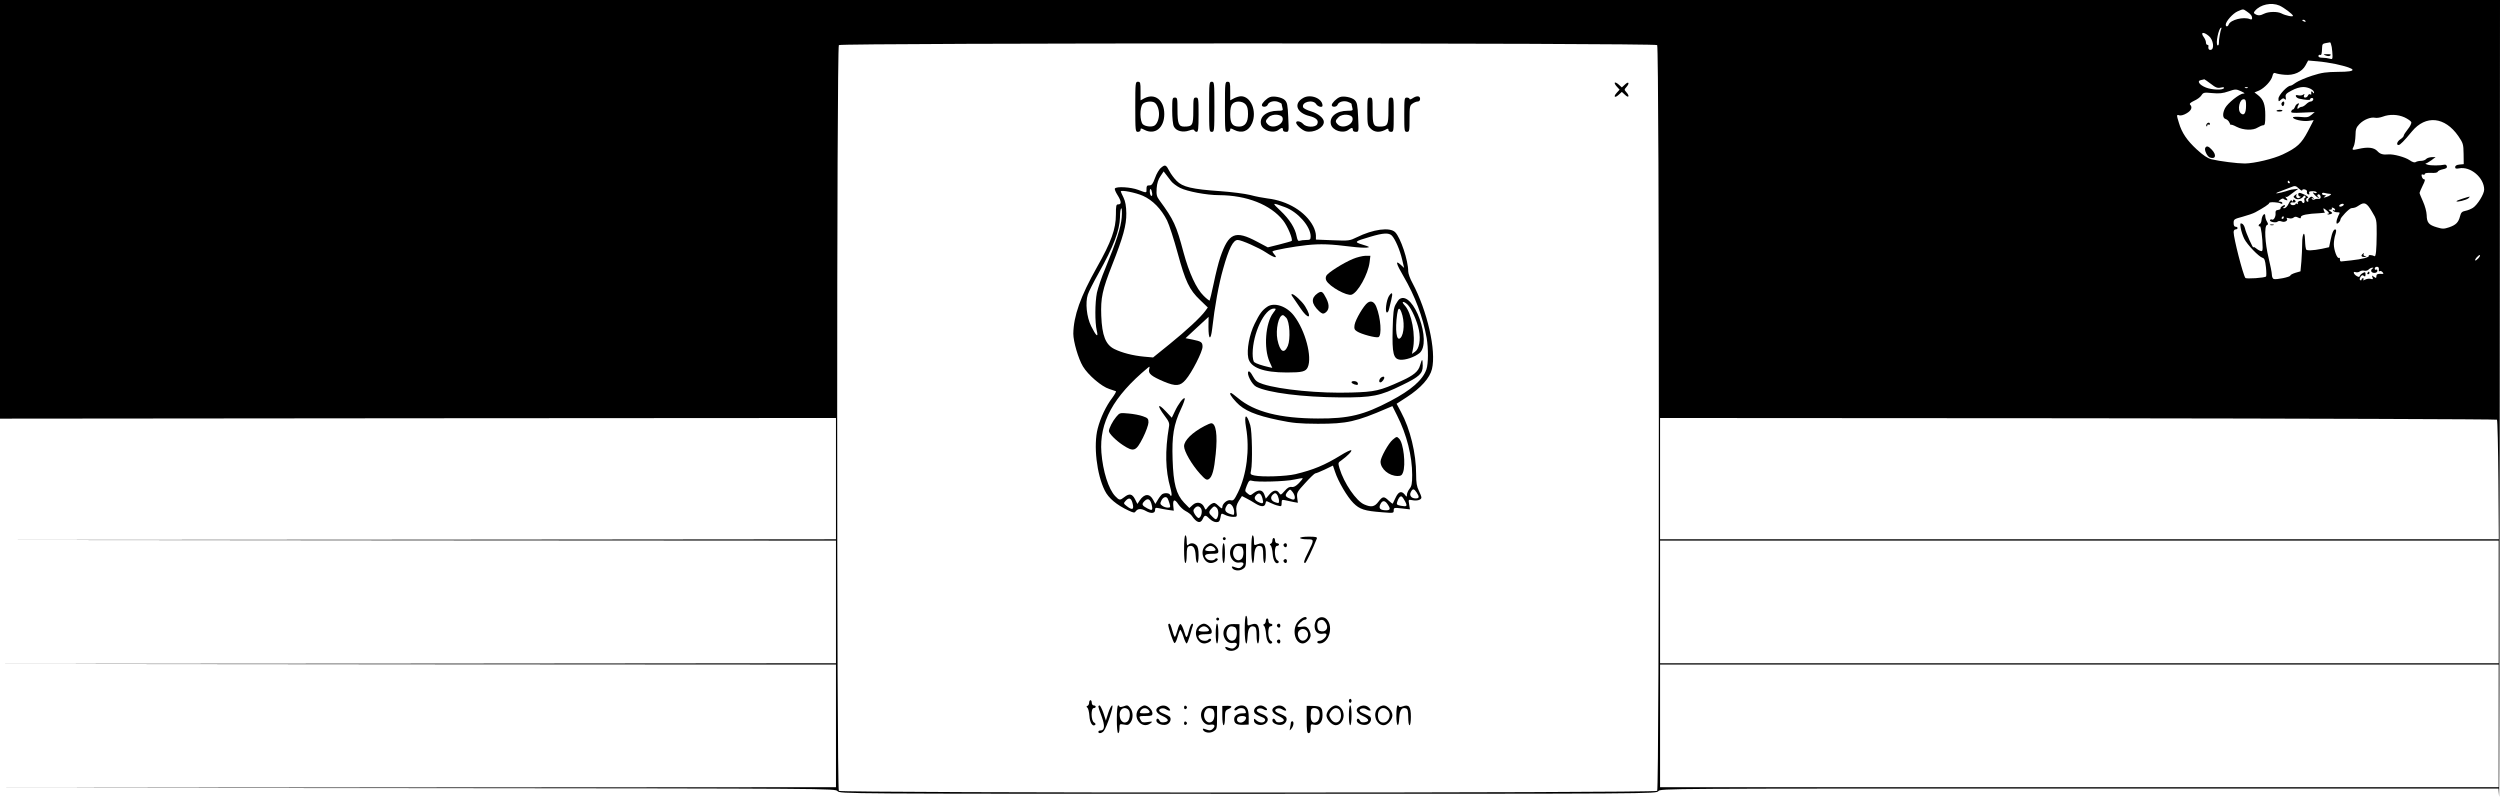 <?xml version="1.0" standalone="no"?>
<!DOCTYPE svg PUBLIC "-//W3C//DTD SVG 20010904//EN"
 "http://www.w3.org/TR/2001/REC-SVG-20010904/DTD/svg10.dtd">
<svg version="1.0" xmlns="http://www.w3.org/2000/svg"
 width="1896pt" height="610pt" viewBox="0 0 1896 610"
 preserveAspectRatio="xMidYMid meet">

<g transform="translate(0,610) scale(0.1,-0.1)"
fill="#000000" stroke="none">
<path d="M0 4513 l0 -1588 3170 3 3170 2 0 -460 0 -460 -3172 -3 -3173 -2
3173 -3 3172 -2 0 -465 0 -465 -3172 -3 -3173 -2 3173 -3 3172 -2 0 -465 0
-465 -3172 -2 -3173 -3 3169 -2 c3154 -3 3170 -3 3188 -23 19 -20 32 -20 3113
-20 3083 0 3095 0 3112 20 17 20 30 20 3195 20 l3177 0 4 -62 c2 -35 4 1311 5
2990 l2 3052 -9480 0 -9480 0 0 -1587z m17287 1545 c34 -15 103 -67 103 -78 0
-10 -57 2 -87 18 -30 16 -98 15 -132 -2 -29 -15 -47 -16 -69 -2 -11 6 -11 11
0 24 40 48 124 66 185 40z m-247 -45 c30 -20 40 -33 40 -52 0 -9 -6 -11 -17
-6 -47 20 -146 -5 -160 -40 -7 -19 -23 -20 -23 -2 0 25 55 86 90 101 44 19 41
19 70 -1z m445 -73 c3 -6 -1 -7 -9 -4 -18 7 -21 14 -7 14 6 0 13 -4 16 -10z
m-638 -57 c-7 -12 -20 -85 -19 -110 0 -13 -5 -20 -10 -17 -17 11 9 134 27 134
4 0 4 -3 2 -7z m-95 -56 c34 -28 44 -100 15 -105 -15 -3 -22 8 -18 31 0 4 -3
7 -9 7 -5 0 -10 8 -10 18 0 10 -7 27 -15 38 -30 40 -6 47 37 11z m932 -84 c3
-21 6 -51 6 -67 0 -25 -3 -27 -22 -21 -13 4 -37 7 -54 7 -19 0 -31 4 -31 13 0
7 6 11 12 9 11 -5 14 5 16 58 0 21 6 28 27 31 15 2 30 5 33 6 4 0 9 -16 13
-36z m-5116 15 c17 -17 17 -5639 0 -5656 -17 -17 -6189 -17 -6206 0 -17 17
-17 5639 0 5656 17 17 6189 17 6206 0z m5147 -144 c163 -36 169 -59 17 -59
-90 -1 -122 -5 -197 -29 -50 -16 -104 -40 -122 -52 -17 -13 -36 -24 -42 -24
-24 0 -91 -72 -91 -98 0 -24 1 -24 18 -9 14 13 21 14 30 5 8 -8 10 -5 7 14 -4
21 2 29 44 51 29 16 64 27 88 27 40 0 83 -22 83 -43 0 -7 -4 -6 -10 3 -9 14
-14 7 -11 -13 1 -5 -3 -6 -9 -2 -5 3 -13 -1 -16 -9 -3 -9 -13 -16 -21 -16 -10
0 -13 6 -9 16 5 13 4 14 -7 6 -7 -6 -24 -8 -36 -5 -17 4 -22 2 -19 -7 2 -7 13
-15 24 -18 53 -11 84 -13 84 -5 0 5 6 10 14 10 8 0 12 -6 9 -14 -3 -7 -11 -13
-19 -13 -8 0 -23 -9 -34 -20 -11 -11 -26 -20 -33 -20 -7 0 -18 -5 -24 -11 -13
-13 -13 7 0 28 6 9 3 11 -7 7 -8 -3 -18 -14 -21 -25 -4 -10 -10 -19 -15 -19
-4 0 -10 -6 -13 -14 -5 -12 9 -14 86 -10 l92 4 -25 -21 c-21 -18 -34 -21 -82
-16 -32 3 -58 1 -58 -3 0 -16 72 -32 115 -27 l42 6 -44 -85 c-49 -93 -81 -123
-190 -175 -72 -34 -215 -68 -288 -69 -57 0 -190 17 -253 32 -30 8 -62 29 -111
74 -75 69 -114 127 -136 202 -19 61 -19 65 4 57 11 -3 34 3 55 16 36 21 45 46
26 65 -7 7 2 16 29 29 23 10 48 28 56 41 15 23 20 24 83 18 52 -5 80 -2 123
13 53 18 57 18 95 1 28 -13 33 -18 17 -18 -28 0 -118 -72 -138 -110 -21 -41
-19 -77 5 -83 11 -3 24 -16 29 -29 6 -12 10 -20 10 -15 1 4 20 -2 44 -15 51
-26 124 -29 160 -5 15 9 33 17 42 17 12 0 15 14 15 75 0 83 -14 121 -56 154
l-26 20 34 14 c42 19 94 74 102 110 5 22 11 27 24 22 9 -4 40 -10 68 -12 70
-7 132 21 159 71 l20 37 70 -6 c39 -3 102 -13 140 -21z m-949 -149 c38 -30 52
-35 77 -29 20 4 27 3 23 -5 -10 -16 -90 -13 -136 5 -51 20 -71 51 -37 57 12 2
23 5 24 6 2 0 24 -15 49 -34z m281 -31 c-3 -3 -12 -4 -19 -1 -8 3 -5 6 6 6 11
1 17 -2 13 -5z m-13 -137 c0 -55 -15 -77 -39 -57 -30 25 -10 114 25 107 11 -2
15 -15 14 -50z m1202 -87 c25 -12 48 -28 51 -36 3 -9 -8 -32 -26 -54 -17 -21
-31 -43 -31 -49 0 -6 -11 -18 -25 -27 -25 -16 -34 -44 -14 -44 11 0 43 32 101
103 105 127 250 112 352 -35 36 -53 39 -61 40 -135 l1 -78 -32 -3 c-22 -2 -33
-9 -33 -19 0 -12 7 -14 29 -10 87 18 191 -71 191 -161 0 -34 -51 -116 -85
-138 -14 -9 -40 -20 -57 -23 -26 -5 -34 -13 -41 -41 -12 -47 -31 -66 -83 -84
-39 -13 -50 -13 -93 0 -61 18 -76 35 -77 93 -1 26 -13 70 -28 103 -14 31 -26
60 -26 65 0 4 11 29 24 56 17 33 20 47 11 47 -7 0 -15 9 -18 21 -4 15 -2 19 9
15 8 -3 14 -1 14 5 0 6 19 9 47 8 29 -2 48 1 51 9 2 6 19 14 38 18 25 5 34 11
31 23 -2 9 -10 14 -18 12 -31 -7 -104 -8 -128 0 -14 4 -21 8 -15 8 5 1 25 12
43 25 l33 25 -31 -1 c-17 -1 -36 -7 -42 -15 -6 -7 -23 -13 -38 -13 -14 0 -32
-4 -40 -9 -9 -6 -25 -1 -48 15 -34 23 -121 46 -158 43 -43 -4 -64 2 -86 26
-26 27 -72 32 -144 15 -47 -11 -50 -9 -34 21 6 12 12 49 13 80 1 49 5 62 30
88 33 34 86 55 119 48 12 -3 38 1 57 8 52 20 115 18 166 -5z m-871 -490 c3 -5
1 -10 -4 -10 -6 0 -11 5 -11 10 0 6 2 10 4 10 3 0 8 -4 11 -10z m72 -52 c13
-12 23 -17 23 -11 0 6 9 9 21 6 11 -3 18 -11 15 -18 -3 -8 1 -16 9 -19 9 -3
12 0 8 10 -4 10 3 14 26 14 17 0 31 -4 31 -10 0 -5 -8 -7 -17 -3 -16 6 -16 4
1 -15 11 -12 24 -22 30 -21 6 0 6 3 -2 6 -6 2 -10 9 -6 14 8 13 24 1 24 -17 0
-9 -7 -14 -17 -12 -10 1 -23 -1 -30 -5 -6 -4 -15 -2 -19 4 -5 8 -3 9 7 4 11
-6 12 -5 2 5 -10 11 -15 11 -27 0 -9 -7 -13 -16 -10 -21 3 -5 0 -9 -5 -9 -6 0
-11 7 -11 15 0 8 6 15 12 15 16 0 -20 25 -49 34 -17 6 -23 3 -23 -8 0 -9 6
-16 13 -16 8 0 7 -3 -3 -10 -16 -10 -33 7 -22 25 3 5 -2 4 -11 -4 -16 -13 -16
-14 0 -26 18 -13 50 -4 64 18 4 5 9 5 13 -2 4 -6 3 -11 -2 -11 -6 0 -8 -9 -5
-20 5 -20 -12 -29 -19 -9 -2 5 -11 7 -21 4 -9 -4 -14 -12 -10 -18 3 -6 1 -7
-5 -3 -7 4 -12 3 -12 -1 0 -5 -9 -9 -20 -9 -11 0 -20 6 -20 13 0 6 9 10 20 8
21 -4 27 9 10 20 -5 3 -10 0 -10 -7 0 -10 -2 -10 -8 0 -6 8 -13 1 -25 -23 -10
-21 -24 -35 -34 -34 -11 0 -13 3 -5 6 6 2 12 9 12 14 0 5 -9 4 -19 -3 -11 -7
-18 -15 -15 -19 2 -4 -6 -9 -18 -11 -18 -2 -22 -9 -20 -27 2 -25 -15 -54 -28
-46 -5 3 -11 1 -14 -4 -8 -13 45 -24 57 -12 6 6 19 6 32 1 25 -9 52 9 37 25
-4 4 3 4 16 0 13 -4 29 -2 37 5 10 8 19 8 34 0 17 -8 21 -8 21 4 0 15 50 25
142 29 26 1 44 4 40 7 -7 5 -14 30 -9 30 2 0 14 -9 27 -20 13 -12 18 -20 10
-20 -7 0 -11 -2 -8 -5 3 -3 13 -2 23 1 17 7 17 8 -1 21 -17 12 -17 13 0 13 9
0 14 4 11 10 -3 6 1 7 9 4 9 -3 16 -10 16 -16 0 -5 -5 -6 -12 -2 -7 4 -8 3 -4
-4 4 -7 18 -12 31 -12 23 0 23 -1 9 -27 -7 -16 -14 -36 -14 -47 0 -15 3 -16
15 -6 8 7 15 18 15 25 0 15 67 85 83 86 28 3 33 5 59 22 40 27 58 19 97 -48
36 -59 36 -61 36 -170 -1 -122 -6 -175 -17 -168 -16 9 -48 12 -43 3 7 -11 -51
-26 -134 -35 -35 -3 -69 -7 -75 -8 -6 -1 -10 6 -10 15 1 10 -2 15 -7 12 -14
-8 -39 60 -39 104 0 22 5 53 11 71 6 18 8 35 5 38 -13 13 -29 -17 -40 -74
l-12 -58 -54 -12 c-70 -14 -120 -16 -121 -3 -1 6 -3 15 -4 20 -1 6 -3 31 -4
56 -2 70 -21 43 -21 -30 0 -35 -3 -97 -6 -138 l-7 -76 -38 -11 c-22 -7 -39
-16 -39 -21 0 -11 -107 -33 -126 -26 -8 3 -14 18 -14 33 0 15 -12 73 -25 128
-27 110 -34 240 -12 248 10 3 10 9 0 26 -7 11 -13 30 -13 42 0 32 -25 7 -28
-28 -1 -15 -7 -29 -12 -31 -6 -2 -10 -8 -10 -13 0 -6 4 -8 9 -5 8 5 21 -93 21
-161 0 -27 -3 -31 -17 -26 -10 3 -26 13 -35 21 -10 8 -18 11 -18 6 0 -16 -58
112 -64 144 -4 17 -14 33 -23 36 -13 5 -15 0 -9 -35 4 -22 16 -59 27 -81 23
-45 108 -133 137 -143 16 -4 21 -19 27 -71 4 -36 4 -68 1 -71 -10 -11 -151
-20 -157 -11 -19 28 -89 302 -89 347 0 12 6 21 15 21 8 0 15 5 15 10 0 6 -7
10 -15 10 -10 0 -15 10 -15 29 0 27 4 30 68 47 37 10 81 25 97 34 63 34 105
62 105 70 0 10 71 7 88 -4 6 -4 12 -2 12 3 0 6 -8 11 -17 11 -16 1 -16 2 1 15
11 8 22 12 25 7 3 -4 12 -8 20 -10 12 -3 12 -1 1 15 -8 10 -11 15 -6 11 4 -4
13 -2 20 3 6 5 26 20 44 33 l33 24 -28 -3 c-15 -1 -35 -5 -43 -8 -26 -10 -94
-27 -97 -23 -2 2 18 11 44 20 27 10 57 21 68 26 30 13 37 12 62 -12z m233 -38
c20 0 1 -16 -30 -25 -19 -5 -21 -4 -10 4 13 9 13 11 -2 11 -10 0 -18 5 -18 11
0 7 9 9 23 5 12 -3 29 -6 37 -6z m96 -92 c-10 -6 -20 -7 -24 -3 -9 8 20 25 31
18 5 -3 2 -10 -7 -15z m-446 -88 c0 -5 -5 -10 -11 -10 -5 0 -7 5 -4 10 3 6 8
10 11 10 2 0 4 -4 4 -10z m1475 -310 c-10 -11 -20 -18 -23 -15 -3 3 3 14 13
25 10 11 20 18 23 15 3 -3 -3 -14 -13 -25z m-754 -74 c1 -6 1 -15 0 -19 -1 -5
3 -6 8 -3 5 3 14 -1 21 -9 10 -12 7 -14 -16 -12 -17 1 -29 -3 -30 -10 -1 -7
-2 -16 -3 -19 0 -4 -9 0 -18 7 -15 12 -16 12 -10 -4 6 -15 3 -17 -13 -12 -10
3 -29 1 -41 -5 -15 -8 -19 -9 -15 -1 4 6 2 11 -3 11 -6 0 -11 -5 -11 -11 0 -5
-4 -7 -10 -4 -6 4 -5 13 2 25 9 14 16 16 25 8 10 -8 13 -5 13 11 0 18 -3 20
-19 11 -11 -5 -21 -15 -24 -22 -3 -10 -9 -10 -23 -2 -25 14 -32 39 -9 30 10
-3 24 -1 31 5 8 6 23 9 34 6 11 -3 27 1 34 9 8 8 21 14 28 14 10 0 10 -2 -1
-9 -7 -5 -10 -14 -7 -20 11 -17 46 -13 46 5 0 8 -4 12 -10 9 -5 -3 -10 0 -10
8 0 16 29 19 31 3z m896 -1149 c4 -5 9 -211 11 -458 l3 -449 -3181 0 -3180 0
0 460 0 460 3169 -2 c1743 -2 3173 -7 3178 -11z m13 -1382 l0 -465 -3180 0
-3180 0 0 465 0 465 3180 0 3180 0 0 -465z m0 -940 l0 -465 -3180 0 -3180 0 0
465 0 465 3180 0 3180 0 0 -465z"/>
<path d="M17639 5679 c16 -6 28 -6 35 1 7 7 -1 10 -24 9 -33 0 -34 -1 -11 -10z"/>
<path d="M8610 5290 c0 -183 1 -190 20 -190 11 0 20 7 20 15 0 14 3 14 30 0
79 -41 150 15 150 120 0 105 -71 161 -150 120 l-30 -16 0 71 c0 63 -2 70 -20
70 -19 0 -20 -7 -20 -190z m146 32 c20 -13 34 -50 34 -87 0 -37 -14 -74 -34
-87 -20 -13 -69 -8 -88 9 -24 22 -26 128 -1 155 16 18 68 24 89 10z"/>
<path d="M9170 5290 c0 -183 1 -190 20 -190 19 0 20 7 20 190 0 183 -1 190
-20 190 -19 0 -20 -7 -20 -190z"/>
<path d="M9290 5290 c0 -183 1 -190 20 -190 11 0 20 7 20 15 0 14 3 14 30 0
58 -30 110 -10 136 51 38 90 -9 204 -84 204 -13 0 -36 -7 -52 -15 l-30 -16 0
71 c0 63 -2 70 -20 70 -19 0 -20 -7 -20 -190z m156 19 c14 -15 19 -36 19 -74
0 -64 -23 -95 -68 -95 -50 0 -67 24 -67 93 0 42 5 66 17 79 22 25 75 23 99 -3z"/>
<path d="M12247 5473 c-4 -3 3 -17 15 -30 l21 -23 -21 -23 c-29 -31 -16 -44
15 -15 l23 21 25 -23 c28 -27 36 -8 8 22 -15 17 -15 19 0 36 28 30 20 49 -8
22 l-25 -23 -23 21 c-13 12 -27 19 -30 15z"/>
<path d="M9630 5363 c-24 -9 -60 -45 -60 -60 0 -18 37 -16 44 2 8 23 47 34 78
23 16 -6 28 -13 28 -16 0 -4 3 -17 6 -29 6 -21 3 -23 -35 -23 -86 0 -142 -46
-127 -104 12 -46 92 -72 132 -41 25 19 34 19 34 0 0 -9 9 -15 23 -15 22 0 22
1 17 110 -4 94 -8 113 -26 131 -21 21 -86 34 -114 22z m98 -160 c7 -49 -76
-84 -112 -47 -21 20 -20 30 5 55 29 29 103 24 107 -8z"/>
<path d="M9885 5358 c-77 -42 -53 -114 46 -138 53 -13 73 -35 58 -63 -14 -25
-84 -23 -106 3 -18 21 -53 27 -53 10 0 -18 47 -59 74 -66 58 -14 136 26 136
71 0 29 -43 64 -96 80 -30 9 -57 22 -61 31 -15 41 75 63 99 24 13 -20 48 -28
48 -11 0 54 -89 90 -145 59z"/>
<path d="M10160 5363 c-24 -9 -60 -45 -60 -60 0 -18 37 -16 44 2 8 23 47 34
78 23 16 -6 28 -13 28 -16 0 -4 3 -17 6 -29 6 -21 3 -23 -35 -23 -86 0 -142
-46 -127 -104 12 -46 92 -72 132 -41 25 19 34 19 34 0 0 -9 9 -15 23 -15 22 0
22 1 17 110 -4 94 -8 113 -26 131 -21 21 -86 34 -114 22z m98 -160 c7 -49 -76
-84 -112 -47 -21 20 -20 30 5 55 29 29 103 24 107 -8z"/>
<path d="M10712 5354 c-12 -8 -22 -10 -22 -5 0 6 -9 11 -20 11 -19 0 -20 -7
-20 -130 0 -123 1 -130 20 -130 19 0 20 7 20 99 0 92 2 101 22 115 12 9 30 16
40 16 11 0 18 8 18 20 0 24 -26 26 -58 4z"/>
<path d="M8890 5263 c0 -58 5 -108 13 -123 17 -34 68 -47 115 -30 26 9 37 10
40 1 2 -6 10 -11 18 -11 11 0 14 25 14 130 0 123 -1 130 -20 130 -19 0 -20 -7
-20 -100 0 -110 -6 -120 -69 -120 -42 0 -51 22 -51 129 0 84 -1 91 -20 91 -19
0 -20 -7 -20 -97z"/>
<path d="M10370 5255 c0 -99 2 -107 25 -130 27 -28 66 -32 108 -11 23 13 27
13 27 0 0 -8 9 -14 20 -14 19 0 20 7 20 130 0 123 -1 130 -20 130 -19 0 -20
-7 -20 -100 0 -109 -6 -120 -67 -120 -47 0 -53 15 -53 122 0 91 -1 98 -20 98
-19 0 -20 -7 -20 -105z"/>
<path d="M8807 4829 c-15 -11 -36 -46 -47 -78 -17 -47 -26 -57 -43 -57 -18 1
-22 -5 -22 -26 1 -33 3 -33 -63 -8 -55 21 -166 28 -177 10 -3 -5 6 -27 20 -49
30 -48 32 -71 6 -71 -16 0 -18 -8 -18 -77 0 -109 -35 -207 -144 -400 -125
-222 -177 -369 -179 -504 0 -59 38 -190 73 -248 39 -65 141 -153 200 -171 23
-8 45 -15 50 -17 4 -2 -9 -25 -28 -51 -46 -60 -89 -150 -110 -232 -33 -126 -8
-348 54 -471 28 -57 90 -109 180 -151 41 -19 45 -19 56 -4 15 20 42 20 75 1
38 -22 70 -19 70 6 0 18 4 20 28 15 15 -4 47 -9 70 -13 l44 -6 -4 38 c-4 49
11 53 39 10 13 -19 37 -42 55 -51 18 -9 39 -25 46 -35 38 -55 66 -63 84 -24
14 31 21 31 52 0 14 -14 36 -25 50 -25 21 0 26 6 32 35 6 34 6 34 35 20 15 -8
42 -15 60 -15 31 0 32 0 26 41 -4 33 0 50 18 80 l24 37 33 -17 c18 -9 49 -27
68 -39 44 -27 70 -28 77 -2 6 24 3 23 39 6 16 -8 41 -18 57 -21 24 -7 27 -5
27 20 0 25 3 27 28 21 15 -3 42 -9 61 -13 l34 -6 -5 39 c-4 37 -1 44 61 111
36 40 71 73 76 73 6 0 38 13 72 29 l62 30 16 -47 c24 -74 93 -191 139 -237 48
-48 85 -60 219 -70 85 -7 87 -7 87 14 0 21 3 22 62 15 l61 -7 -6 38 c-6 37 -6
37 22 32 37 -8 71 2 71 20 0 7 -9 31 -20 53 -15 30 -20 59 -20 123 0 158 -45
344 -115 473 l-33 62 77 50 c107 69 175 146 191 213 34 139 -35 441 -148 653
-18 32 -32 72 -32 88 0 83 -58 256 -99 297 -40 40 -167 23 -292 -39 -53 -26
-59 -27 -182 -22 l-127 5 0 31 c0 17 -9 49 -21 71 -58 110 -193 192 -346 210
-32 4 -91 15 -131 26 -40 10 -141 23 -225 29 -217 15 -288 32 -333 78 -20 20
-45 54 -55 74 -25 48 -32 52 -62 27z m74 -102 c11 -15 43 -39 69 -52 54 -27
201 -55 295 -55 211 -1 391 -72 486 -192 34 -43 76 -144 65 -155 -2 -3 -44
-14 -93 -27 l-88 -22 -81 43 c-167 89 -216 68 -280 -120 -13 -38 -35 -126 -49
-195 -15 -70 -29 -129 -31 -131 -2 -3 -23 13 -45 35 -56 54 -111 174 -153 329
-55 207 -74 248 -182 395 -22 30 -25 43 -22 92 3 38 12 68 29 92 l24 36 17
-22 c9 -13 27 -36 39 -51z m-143 -93 c2 -16 -1 -23 -8 -19 -5 3 -10 18 -10 32
0 32 13 22 18 -13z m-70 -19 c74 -33 139 -100 183 -187 16 -32 52 -143 80
-246 59 -217 89 -280 170 -357 l59 -57 -19 -26 c-34 -47 -141 -147 -271 -252
l-125 -101 -68 6 c-85 8 -167 29 -226 58 -66 33 -93 101 -99 252 -5 135 8 196
82 384 84 213 109 303 108 393 -1 56 -7 89 -21 119 -12 24 -21 45 -21 47 0 14
114 -9 168 -33z m1077 -86 c98 -36 194 -146 195 -221 0 -25 -4 -28 -34 -28
-19 0 -41 -3 -50 -6 -11 -4 -16 4 -22 33 -11 62 -54 130 -123 195 -67 63 -66
64 34 27z m-1238 -79 c-6 -75 -42 -186 -124 -385 -28 -66 -56 -149 -64 -185
-15 -75 -16 -225 -1 -288 14 -57 -5 -42 -43 35 -34 69 -45 178 -25 239 7 22
43 93 80 159 116 207 161 326 164 427 0 38 5 68 10 68 5 0 6 -31 3 -70z m2049
-137 c25 -26 61 -109 78 -182 l15 -63 -25 23 c-44 41 -37 11 20 -86 88 -151
147 -308 176 -469 13 -79 13 -195 -2 -237 -27 -80 -115 -157 -273 -240 -203
-107 -317 -134 -550 -133 -288 1 -481 50 -606 155 -26 22 -50 39 -53 39 -16 0
-2 -25 40 -70 58 -63 146 -100 320 -136 110 -23 154 -27 299 -28 220 0 289 15
527 118 l38 16 36 -72 c73 -145 114 -307 114 -450 0 -65 -4 -85 -20 -105 -11
-14 -20 -35 -20 -45 0 -19 -1 -19 -18 3 -25 29 -47 20 -69 -28 -10 -21 -19
-40 -20 -42 -2 -3 -16 8 -31 22 -36 35 -46 34 -78 -8 -29 -39 -54 -44 -107
-21 -61 25 -155 163 -188 274 -12 41 -11 44 12 59 46 33 84 71 77 78 -4 4 -40
-13 -80 -38 -122 -75 -207 -110 -343 -143 -73 -17 -254 -23 -312 -10 -30 7
-32 9 -25 39 12 53 8 299 -6 342 -29 96 -49 85 -32 -17 29 -165 5 -358 -61
-492 -28 -57 -35 -65 -55 -60 -25 7 -64 -25 -64 -53 0 -13 -6 -11 -29 11 -24
23 -32 26 -49 17 -12 -6 -27 -20 -35 -31 -14 -20 -14 -19 -25 5 -17 36 -57 43
-87 15 l-25 -23 -40 41 c-60 64 -81 142 -87 328 -6 177 8 265 64 383 19 40 31
76 28 80 -10 9 -49 -43 -75 -99 l-23 -48 -48 51 c-60 64 -65 42 -8 -34 35 -46
40 -59 34 -89 -30 -180 -27 -327 11 -459 8 -29 12 -56 8 -60 -4 -3 -9 0 -11 7
-5 13 -41 16 -59 4 -6 -4 -21 -22 -32 -41 l-20 -33 -16 30 c-26 51 -67 50
-103 -4 l-17 -26 -18 36 c-21 41 -43 46 -81 16 -33 -26 -38 -25 -69 7 -51 53
-94 190 -105 331 -17 228 89 423 350 641 17 14 18 14 12 -11 -8 -31 18 -52
112 -92 91 -38 124 -35 166 15 46 53 127 212 127 249 0 35 -9 41 -77 55 l-52
10 87 81 88 81 -1 -76 c0 -98 17 -108 28 -16 19 170 51 344 83 455 44 157 76
220 111 220 28 0 163 -60 215 -95 60 -40 93 -48 63 -15 -10 11 -16 22 -14 24
10 9 165 37 259 47 105 11 180 8 340 -12 47 -6 99 -9 115 -7 27 3 24 6 -29 22
-69 21 -67 24 55 60 100 30 142 32 165 9z m-705 -1877 c-23 -23 -39 -32 -55
-29 -16 3 -31 -5 -53 -30 -28 -32 -31 -33 -42 -16 -17 28 -46 23 -75 -12 l-26
-31 -11 31 c-13 37 -43 41 -82 11 -24 -19 -26 -19 -46 -2 -21 17 -21 18 -5 60
15 36 20 41 38 36 35 -12 257 -6 321 9 33 7 62 12 64 10 3 -2 -10 -18 -28 -37z
m-31 -107 c0 -22 -9 -23 -45 -7 -29 13 -31 24 -8 51 17 18 18 18 35 -3 10 -12
18 -31 18 -41z m924 36 c22 -34 20 -45 -8 -45 -33 0 -50 23 -36 49 14 27 24
26 44 -4z m-1170 -43 c11 -40 6 -46 -27 -31 -33 15 -40 34 -20 54 21 22 36 14
47 -23z m116 19 c5 -11 10 -29 10 -40 0 -18 -3 -19 -30 -10 -31 11 -39 36 -18
57 17 17 26 15 38 -7z m966 -43 c19 -37 15 -42 -31 -34 -31 6 -35 10 -29 29 9
30 24 48 35 41 5 -3 16 -19 25 -36z m-1801 22 c4 -6 10 -24 15 -40 8 -27 6
-30 -14 -30 -12 0 -31 6 -41 14 -17 12 -18 18 -7 40 12 26 36 34 47 16z m-267
-32 c15 -53 1 -61 -42 -27 -26 20 -26 22 -10 40 25 28 42 23 52 -13z m147 -19
c9 -40 3 -44 -33 -25 -42 22 -46 32 -22 56 26 26 45 14 55 -31z m1789 6 c23
-34 20 -45 -11 -45 -45 0 -59 14 -45 44 15 33 35 33 56 1z m-1178 -12 c7 -10
14 -30 14 -45 0 -26 -1 -26 -31 -16 -36 12 -45 29 -29 57 13 26 28 27 46 4z
m-236 -22 c12 -24 -4 -75 -23 -69 -6 3 -19 16 -27 30 -12 22 -12 29 -1 42 18
22 38 20 51 -3z m118 7 c14 -14 16 -57 2 -78 -7 -12 -13 -11 -34 10 -30 28
-32 37 -9 62 19 21 25 22 41 6z"/>
<path d="M10260 4136 c-72 -30 -188 -103 -201 -127 -6 -13 -6 -25 0 -37 24
-46 155 -118 191 -107 48 15 126 156 137 246 l6 49 -39 0 c-21 -1 -64 -11 -94
-24z"/>
<path d="M9992 3875 c-51 -36 -47 -79 12 -135 21 -19 30 -22 44 -14 33 21 37
58 11 110 -28 55 -36 60 -67 39z"/>
<path d="M10534 3855 c-20 -31 -32 -125 -15 -125 6 0 13 12 16 28 4 15 11 46
17 70 13 52 6 63 -18 27z"/>
<path d="M9804 3848 c9 -13 35 -51 58 -85 61 -91 93 -79 36 14 -21 35 -83 93
-100 93 -6 0 -4 -10 6 -22z"/>
<path d="M10614 3832 c-6 -4 -20 -23 -30 -42 -15 -28 -19 -63 -22 -185 -5
-187 6 -228 57 -233 39 -4 107 19 145 49 101 79 -45 481 -150 411z m64 -45
c29 -31 70 -124 83 -190 15 -74 2 -144 -30 -165 l-23 -16 7 34 c23 104 -9 277
-61 333 -16 18 -20 27 -11 27 7 0 23 -10 35 -23z m-50 -54 c26 -68 22 -167 -7
-196 -30 -30 -42 59 -25 181 7 49 17 53 32 15z"/>
<path d="M10372 3804 c-29 -20 -92 -127 -99 -168 -4 -28 -1 -37 18 -49 33 -22
144 -51 163 -44 27 11 18 146 -16 230 -15 38 -40 50 -66 31z"/>
<path d="M9610 3773 c-39 -27 -57 -52 -95 -129 -40 -81 -61 -196 -48 -259 16
-73 114 -110 293 -110 116 0 143 7 158 40 35 77 -18 278 -104 390 -56 74 -151
105 -204 68z m46 -46 c-59 -77 -73 -268 -28 -370 l21 -47 -27 6 c-50 11 -97
27 -109 37 -8 5 -13 32 -13 66 1 152 90 341 162 341 18 0 17 -3 -6 -33z m99
-37 c26 -29 33 -161 12 -213 -28 -65 -60 -45 -79 47 -15 77 9 186 42 186 4 0
15 -9 25 -20z"/>
<path d="M10770 3330 c-13 -47 -48 -77 -146 -121 -158 -72 -196 -81 -375 -86
-238 -8 -543 22 -671 64 -45 15 -57 25 -77 61 -15 28 -27 40 -33 34 -16 -16
26 -98 59 -115 90 -46 352 -79 638 -81 245 -1 299 10 470 94 130 63 155 87
155 145 0 25 -2 45 -5 45 -2 0 -9 -18 -15 -40z"/>
<path d="M10478 3239 c-18 -10 -25 -39 -9 -39 12 0 33 28 29 39 -2 6 -9 6 -20
0z"/>
<path d="M10250 3201 c0 -11 39 -25 47 -18 3 3 2 10 -2 16 -8 13 -45 15 -45 2z"/>
<path d="M8465 2938 c-27 -32 -55 -87 -55 -107 0 -18 51 -70 105 -106 84 -55
100 -49 153 55 23 46 42 99 42 116 0 29 -5 34 -42 47 -24 9 -73 18 -109 21
-66 6 -67 6 -94 -26z"/>
<path d="M9135 2869 c-94 -49 -155 -110 -155 -153 0 -39 58 -139 121 -209 40
-44 50 -50 66 -41 26 16 41 68 53 191 15 147 2 233 -34 233 -6 0 -29 -9 -51
-21z"/>
<path d="M10562 2765 c-32 -27 -92 -135 -92 -166 0 -55 64 -109 130 -109 24 0
33 6 40 26 23 58 4 225 -29 257 -17 18 -19 17 -49 -8z"/>
<path d="M8980 1935 c0 -63 4 -105 10 -105 6 0 10 27 10 60 0 47 4 62 16 67
32 12 49 -11 52 -71 4 -75 22 -72 22 3 0 41 -5 65 -16 75 -18 19 -45 21 -62 4
-9 -9 -12 -3 -12 30 0 23 -4 42 -10 42 -6 0 -10 -42 -10 -105z"/>
<path d="M9490 1935 c0 -110 17 -147 22 -49 3 60 20 83 52 71 12 -5 16 -20 16
-67 0 -33 4 -60 10 -60 6 0 10 28 10 64 0 77 -15 96 -61 79 -29 -11 -29 -11
-29 28 0 21 -4 39 -10 39 -6 0 -10 -42 -10 -105z"/>
<path d="M9276 2021 c-4 -5 -2 -12 3 -15 5 -4 12 -2 15 3 4 5 2 12 -3 15 -5 4
-12 2 -15 -3z"/>
<path d="M9860 2020 c0 -5 23 -10 51 -10 58 0 58 -1 8 -102 -30 -60 -35 -78
-21 -78 7 0 61 114 89 186 4 11 -9 14 -61 14 -37 0 -66 -4 -66 -10z"/>
<path d="M9650 2001 c0 -11 -6 -22 -12 -24 -10 -4 -10 -7 -1 -14 6 -5 13 -33
15 -62 3 -53 26 -87 45 -67 4 4 0 12 -10 17 -23 13 -25 109 -2 109 8 0 15 5
15 10 0 6 -7 10 -15 10 -8 0 -15 9 -15 20 0 11 -4 20 -10 20 -5 0 -10 -9 -10
-19z"/>
<path d="M9140 1960 c-42 -42 -13 -130 43 -130 29 0 64 24 49 34 -6 3 -13 2
-17 -4 -9 -14 -48 -13 -63 2 -26 26 -13 38 38 38 43 0 50 3 50 20 0 26 -34 60
-60 60 -11 0 -29 -9 -40 -20z m68 -12 c21 -21 13 -28 -28 -28 -22 0 -40 4 -40
8 0 14 23 32 40 32 9 0 21 -5 28 -12z"/>
<path d="M9270 1905 c0 -43 4 -75 10 -75 6 0 10 32 10 75 0 43 -4 75 -10 75
-6 0 -10 -32 -10 -75z"/>
<path d="M9349 1959 c-46 -46 -8 -137 52 -125 33 6 40 -12 13 -35 -12 -10 -22
-10 -45 -2 -23 9 -29 9 -26 0 8 -24 54 -31 81 -13 25 16 26 21 26 104 l0 88
-41 1 c-28 1 -46 -4 -60 -18z m65 -5 c21 -8 22 -77 1 -94 -37 -31 -80 24 -57
75 12 25 27 30 56 19z"/>
<path d="M9737 1974 c-8 -8 1 -24 14 -24 5 0 9 7 9 15 0 15 -12 20 -23 9z"/>
<path d="M9737 1854 c-8 -8 1 -24 14 -24 5 0 9 7 9 15 0 15 -12 20 -23 9z"/>
<path d="M9440 1325 c0 -110 17 -147 22 -49 3 60 20 83 52 71 12 -5 16 -20 16
-67 0 -33 4 -60 10 -60 6 0 10 28 10 64 0 77 -15 96 -61 79 -29 -11 -29 -11
-29 28 0 21 -4 39 -10 39 -6 0 -10 -42 -10 -105z"/>
<path d="M9226 1411 c-4 -5 -2 -12 3 -15 5 -4 12 -2 15 3 4 5 2 12 -3 15 -5 4
-12 2 -15 -3z"/>
<path d="M9849 1391 c-54 -54 -33 -171 31 -171 27 0 60 35 60 63 0 12 -7 33
-16 46 -14 19 -23 22 -50 18 -19 -3 -34 -2 -34 2 0 13 41 51 55 51 8 0 15 5
15 10 0 20 -32 10 -61 -19z m59 -73 c29 -29 3 -84 -35 -76 -25 5 -40 52 -23
72 15 19 41 21 58 4z"/>
<path d="M9987 1402 c-10 -10 -17 -33 -17 -50 0 -41 25 -65 62 -58 19 4 28 1
28 -8 0 -18 -33 -46 -53 -46 -9 0 -17 -4 -17 -10 0 -5 8 -10 18 -10 69 0 107
125 55 182 -21 23 -55 23 -76 0z m68 -26 c27 -41 -3 -78 -49 -60 -19 7 -22 70
-3 77 25 11 37 6 52 -17z"/>
<path d="M9600 1391 c0 -11 -6 -22 -12 -24 -10 -4 -10 -7 -1 -14 6 -5 13 -33
15 -62 3 -53 26 -87 45 -67 4 4 0 12 -10 17 -23 13 -25 109 -2 109 8 0 15 5
15 10 0 6 -7 10 -15 10 -8 0 -15 9 -15 20 0 11 -4 20 -10 20 -5 0 -10 -9 -10
-19z"/>
<path d="M8860 1363 c0 -24 38 -137 47 -140 6 -2 16 18 23 44 7 26 16 51 20
56 3 4 14 -18 24 -48 9 -30 21 -55 25 -55 5 0 16 28 26 62 9 34 19 68 22 75 3
7 0 13 -6 13 -5 0 -15 -19 -21 -42 -19 -74 -22 -76 -39 -19 -9 30 -21 56 -28
58 -6 2 -16 -18 -23 -47 -7 -27 -16 -50 -20 -50 -4 0 -13 23 -20 50 -7 28 -16
50 -21 50 -5 0 -9 -3 -9 -7z"/>
<path d="M9090 1350 c-42 -42 -13 -130 43 -130 29 0 64 24 49 34 -6 3 -13 2
-17 -4 -9 -14 -48 -13 -63 2 -26 26 -13 38 38 38 43 0 50 3 50 20 0 26 -34 60
-60 60 -11 0 -29 -9 -40 -20z m68 -12 c21 -21 13 -28 -28 -28 -22 0 -40 4 -40
8 0 14 23 32 40 32 9 0 21 -5 28 -12z"/>
<path d="M9220 1295 c0 -43 4 -75 10 -75 6 0 10 32 10 75 0 43 -4 75 -10 75
-6 0 -10 -32 -10 -75z"/>
<path d="M9299 1349 c-46 -46 -8 -137 52 -125 33 6 40 -12 13 -35 -12 -10 -22
-10 -45 -2 -23 9 -29 9 -26 0 8 -24 54 -31 81 -13 25 16 26 21 26 104 l0 88
-41 1 c-28 1 -46 -4 -60 -18z m65 -5 c21 -8 22 -77 1 -94 -37 -31 -80 24 -57
75 12 25 27 30 56 19z"/>
<path d="M9687 1364 c-8 -8 1 -24 14 -24 5 0 9 7 9 15 0 15 -12 20 -23 9z"/>
<path d="M9687 1244 c-8 -8 1 -24 14 -24 5 0 9 7 9 15 0 15 -12 20 -23 9z"/>
<path d="M10230 785 c0 -8 5 -15 10 -15 6 0 10 7 10 15 0 8 -4 15 -10 15 -5 0
-10 -7 -10 -15z"/>
<path d="M8260 771 c0 -11 -6 -22 -12 -24 -10 -4 -10 -7 -1 -14 6 -5 13 -33
15 -62 3 -53 26 -87 45 -67 4 4 0 12 -10 17 -23 13 -25 109 -2 109 8 0 15 5
15 10 0 6 -7 10 -15 10 -8 0 -15 9 -15 20 0 11 -4 20 -10 20 -5 0 -10 -9 -10
-19z"/>
<path d="M8330 741 c0 -5 11 -39 25 -75 26 -70 23 -106 -10 -106 -8 0 -15 -4
-15 -10 0 -16 26 -12 41 6 22 27 78 194 64 194 -6 0 -20 -26 -30 -57 l-18 -58
-19 58 c-11 31 -24 57 -29 57 -5 0 -9 -4 -9 -9z"/>
<path d="M8470 645 c0 -63 4 -105 10 -105 6 0 10 16 10 35 0 35 1 36 34 30 28
-6 36 -3 50 16 22 31 20 82 -3 110 -17 22 -22 23 -50 12 -17 -6 -31 -7 -31 -2
0 5 -4 9 -10 9 -6 0 -10 -42 -10 -105z m89 71 c17 -20 10 -77 -11 -90 -26 -16
-52 4 -56 43 -4 36 12 61 38 61 10 0 23 -6 29 -14z"/>
<path d="M8640 728 c-59 -64 18 -165 86 -113 18 14 16 15 -23 9 -35 -5 -43 -3
-52 14 -16 31 -15 32 39 32 43 0 50 3 50 20 0 26 -34 60 -60 60 -10 0 -28 -10
-40 -22z m68 -10 c21 -21 13 -28 -28 -28 -38 0 -40 2 -30 20 12 22 40 26 58 8z"/>
<path d="M8788 739 c-33 -19 -21 -48 28 -69 50 -22 54 -43 11 -48 -18 -2 -29
2 -33 12 -8 20 -24 21 -24 1 0 -21 43 -39 74 -31 28 7 44 42 27 60 -7 6 -26
16 -43 22 -18 6 -34 16 -36 22 -6 18 28 27 49 14 30 -19 44 -14 24 8 -20 22
-50 25 -77 9z"/>
<path d="M8980 735 c0 -9 5 -15 11 -13 6 2 11 8 11 13 0 5 -5 11 -11 13 -6 2
-11 -4 -11 -13z"/>
<path d="M9129 729 c-46 -46 -8 -137 52 -125 33 6 40 -12 13 -35 -12 -10 -22
-10 -45 -2 -23 9 -29 9 -26 0 8 -24 54 -31 81 -13 25 16 26 21 26 104 l0 88
-41 1 c-28 1 -46 -4 -60 -18z m65 -5 c21 -8 22 -77 1 -94 -37 -31 -80 24 -57
75 12 25 27 30 56 19z"/>
<path d="M9270 673 c0 -42 4 -73 10 -73 6 0 10 25 10 55 0 49 3 57 25 67 35
16 31 26 -10 25 l-35 -1 0 -73z"/>
<path d="M9374 736 c-10 -8 -16 -18 -11 -22 4 -4 13 -2 19 4 17 17 55 15 62
-4 9 -23 8 -24 -20 -24 -38 0 -64 -18 -64 -44 0 -33 18 -44 68 -43 l42 2 0 57
c0 62 -16 88 -54 88 -12 0 -31 -6 -42 -14z m76 -79 c0 -18 -21 -37 -41 -37
-22 0 -33 16 -25 35 7 19 66 20 66 2z"/>
<path d="M9526 737 c-10 -7 -17 -22 -15 -32 4 -18 13 -25 61 -44 19 -7 26 -15
22 -26 -8 -20 -43 -19 -66 2 -16 15 -18 15 -18 0 0 -36 66 -49 94 -18 23 26 9
51 -35 66 -18 6 -35 17 -37 23 -6 18 28 27 50 13 27 -16 38 -3 14 15 -25 18
-47 18 -70 1z"/>
<path d="M9668 739 c-33 -19 -21 -48 28 -69 50 -22 54 -43 11 -48 -18 -2 -29
2 -33 12 -8 20 -24 21 -24 1 0 -21 43 -39 74 -31 28 7 44 42 27 60 -7 6 -26
16 -43 22 -18 6 -34 16 -36 22 -6 18 28 27 49 14 30 -19 44 -14 24 8 -20 22
-50 25 -77 9z"/>
<path d="M9910 643 c0 -85 3 -103 15 -103 10 0 15 11 15 35 0 33 2 35 25 29
38 -10 65 19 65 70 0 60 -11 71 -70 72 l-50 1 0 -104z m89 73 c17 -20 10 -77
-10 -89 -30 -19 -49 -1 -49 46 0 24 3 47 7 50 11 12 40 8 52 -7z"/>
<path d="M10085 725 c-14 -13 -25 -36 -25 -50 0 -31 41 -75 70 -75 32 0 60 35
60 75 0 40 -28 75 -60 75 -12 0 -32 -11 -45 -25z m73 -7 c7 -7 12 -26 12 -44
0 -58 -51 -73 -79 -23 -13 24 -13 29 2 53 19 28 45 34 65 14z"/>
<path d="M10230 675 c0 -43 4 -75 10 -75 6 0 10 32 10 75 0 43 -4 75 -10 75
-6 0 -10 -32 -10 -75z"/>
<path d="M10308 739 c-33 -19 -21 -48 28 -69 50 -22 54 -43 11 -48 -18 -2 -29
2 -33 12 -8 20 -24 21 -24 1 0 -21 43 -39 74 -31 28 7 44 42 27 60 -7 6 -26
16 -43 22 -18 6 -34 16 -36 22 -6 18 28 27 49 14 30 -19 44 -14 24 8 -20 22
-50 25 -77 9z"/>
<path d="M10450 730 c-43 -43 -13 -130 44 -130 29 0 66 42 66 75 0 33 -37 75
-66 75 -13 0 -33 -9 -44 -20z m74 -16 c32 -31 10 -94 -33 -94 -26 0 -41 20
-41 55 0 51 41 73 74 39z"/>
<path d="M10590 675 c0 -87 18 -102 22 -19 3 60 20 83 52 71 12 -5 16 -20 16
-67 0 -33 4 -60 10 -60 6 0 10 28 10 64 0 77 -15 96 -61 79 -16 -6 -29 -7 -29
-2 0 5 -4 9 -10 9 -6 0 -10 -32 -10 -75z"/>
<path d="M8980 615 c0 -9 5 -15 11 -13 6 2 11 8 11 13 0 5 -5 11 -11 13 -6 2
-11 -4 -11 -13z"/>
<path d="M9790 618 c0 -7 -3 -24 -6 -38 -5 -24 -5 -24 10 -6 18 22 21 56 6 56
-5 0 -10 -6 -10 -12z"/>
<path d="M17304 5319 c-3 -6 -2 -15 4 -21 6 -6 11 -2 15 11 5 22 -7 29 -19 10z"/>
<path d="M17265 5260 c-2 -3 7 -6 21 -6 13 0 24 3 24 7 0 9 -40 8 -45 -1z"/>
<path d="M16735 5159 c-4 -6 -4 -13 -1 -16 3 -4 6 -1 6 6 0 7 5 9 10 6 6 -3
10 -1 10 4 0 14 -17 14 -25 0z"/>
<path d="M16725 4979 c-10 -16 15 -68 36 -74 43 -14 51 19 14 59 -26 28 -40
32 -50 15z"/>
<path d="M18678 4594 c-27 -8 -48 -17 -48 -20 0 -10 75 9 90 22 17 17 18 17
-42 -2z"/>
<path d="M17218 4393 c6 -2 18 -2 25 0 6 3 1 5 -13 5 -14 0 -19 -2 -12 -5z"/>
<path d="M17917 4173 c-14 -13 -7 -23 16 -22 17 1 18 2 4 6 -9 2 -15 9 -12 14
7 10 1 12 -8 2z"/>
<path d="M17955 4030 c-3 -5 -1 -10 4 -10 6 0 11 5 11 10 0 6 -2 10 -4 10 -3
0 -8 -4 -11 -10z"/>
</g>
</svg>
